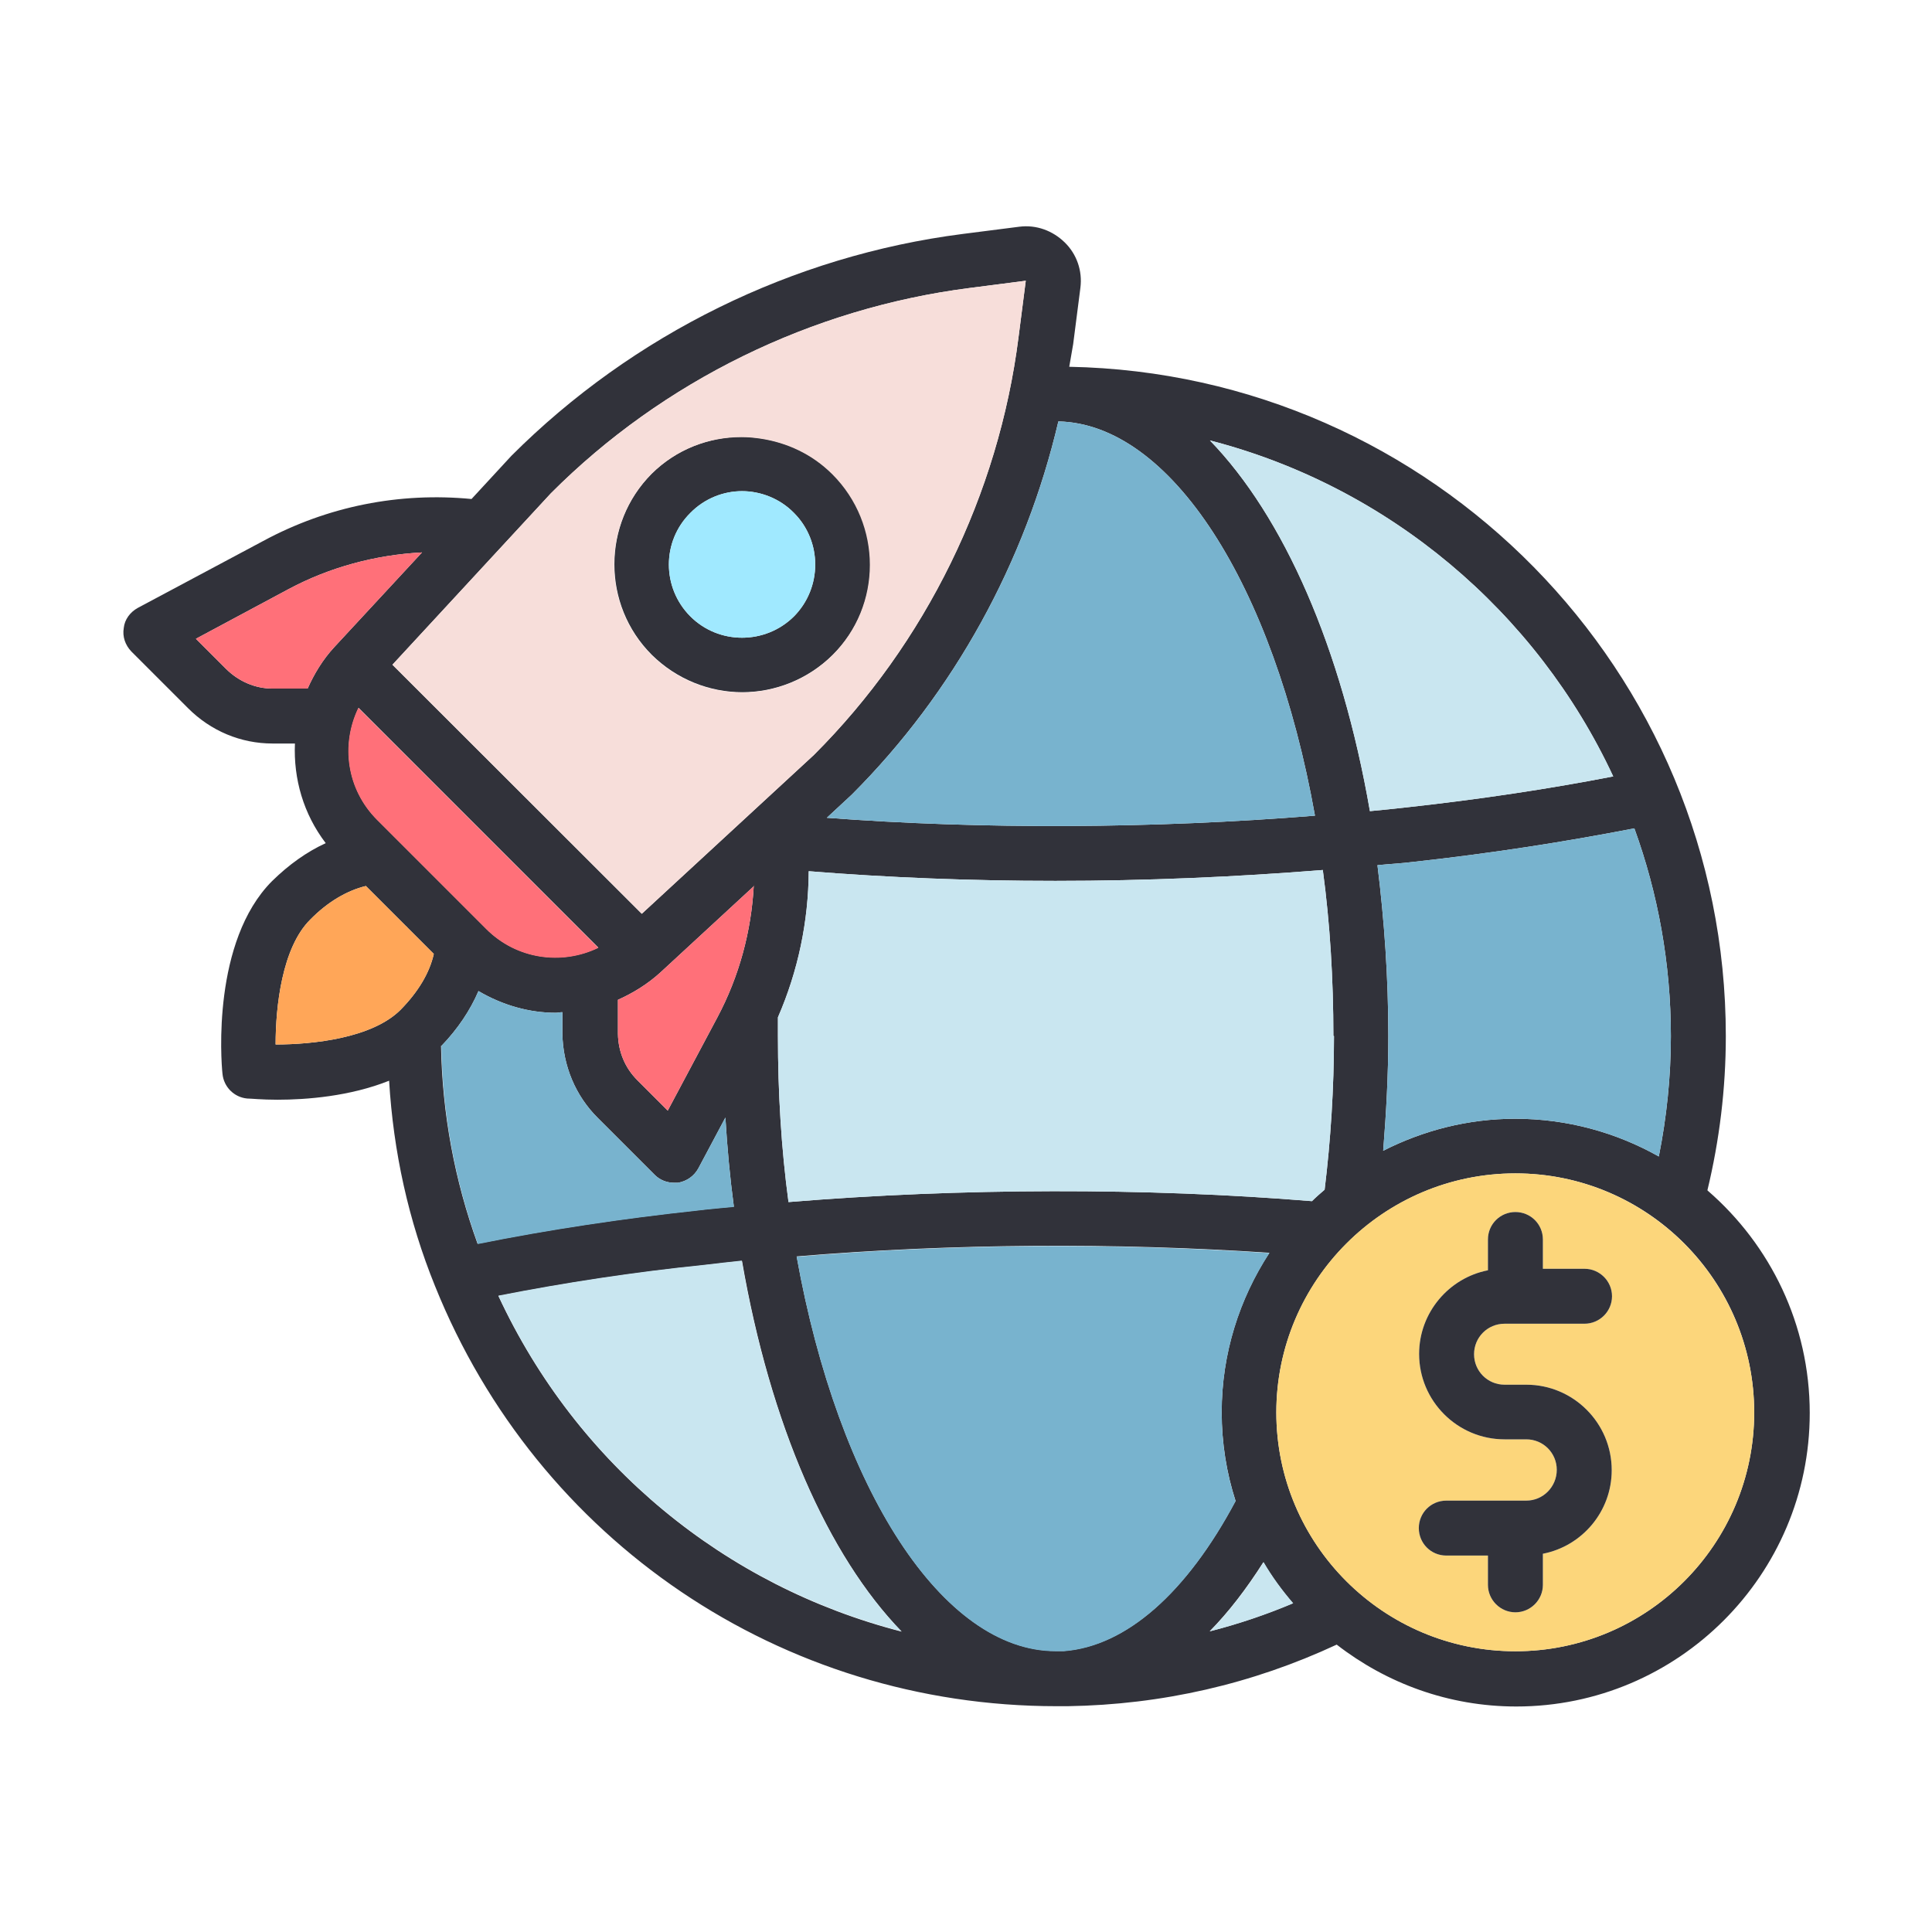 <?xml version="1.0" encoding="UTF-8"?>
<svg xmlns="http://www.w3.org/2000/svg" version="1.1" viewBox="0 0 64 64">
  <defs>
    <style>
      .cls-1 {
        fill: #31323a;
      }

      .cls-2 {
        fill: #c9e6f0;
      }

      .cls-3 {
        fill: #ffa658;
      }

      .cls-4 {
        fill: #ff7079;
      }

      .cls-5 {
        fill: #fcd67b;
      }

      .cls-6 {
        fill: #f7deda;
      }

      .cls-7 {
        fill: #78b3ce;
      }

      .cls-8 {
        fill: #a0e9ff;
      }
    </style>
  </defs>
  <!-- Generator: Adobe Illustrator 28.7.6, SVG Export Plug-In . SVG Version: 1.2.0 Build 188)  -->
  <g>
    <g id="Layer_1">
      <g>
        <path class="cls-1" d="M27.58,15.7c-.67-.67-1.51-1.05-2.38-1.18-.21-.03-.42-.05-.63-.05-1.08,0-2.16.41-2.98,1.22-1.65,1.66-1.65,4.35,0,6,.83.82,1.92,1.24,3,1.24s2.17-.42,3-1.24c1.66-1.65,1.66-4.34,0-6ZM26.3,20.42c-.95.94-2.49.94-3.43,0-.95-.95-.95-2.49,0-3.43.47-.48,1.1-.72,1.71-.72s1.25.24,1.72.72c.94.94.94,2.48,0,3.43Z"/>
        <path class="cls-1" d="M56.56,39.43c.4-1.66.61-3.37.61-5.11,0-12.09-9.71-21.94-21.75-22.17.04-.25.09-.5.13-.75l.24-1.87c.07-.56-.12-1.11-.52-1.5s-.94-.59-1.5-.52l-1.88.24c-5.62.72-10.92,3.32-14.95,7.35l-1.32,1.43c-2.39-.23-4.77.24-6.9,1.39l-4.16,2.22c-.25.14-.43.38-.46.66-.05.29.05.57.25.78l1.88,1.88c.75.75,1.74,1.17,2.8,1.17h.74c-.05,1.17.28,2.33,1.02,3.3-.63.29-1.22.71-1.78,1.26-1.98,1.99-1.69,5.93-1.64,6.38.04.43.38.78.82.82.12,0,.48.04,1,.04.95,0,2.4-.11,3.7-.63.14,2.35.64,4.63,1.52,6.8,3.4,8.45,11.48,13.92,20.59,13.92.14,0,.29,0,.37,0,3.13-.05,6.12-.74,8.91-2.04,1.65,1.28,3.71,2.05,5.95,2.05,5.36,0,9.72-4.36,9.72-9.72,0-2.94-1.31-5.57-3.37-7.36ZM55.35,34.32c0,1.35-.14,2.69-.4,3.99-1.4-.79-3.03-1.25-4.75-1.25-1.58,0-3.06.39-4.38,1.06.1-1.25.17-2.51.17-3.8,0-1.92-.13-3.81-.36-5.66.4-.04.81-.06,1.2-.11,2.55-.28,5-.66,7.31-1.11.78,2.15,1.21,4.47,1.21,6.89ZM53.44,25.72c-2.16.42-4.44.76-6.8,1.02-.43.05-.84.09-1.26.13-.94-5.43-2.86-9.76-5.3-12.28,5.93,1.53,10.82,5.68,13.36,11.13ZM44.19,34.32c0,1.74-.11,3.45-.31,5.09-.14.12-.28.24-.42.38-5.47-.45-11.64-.44-17.34.03-.24-1.78-.35-3.63-.35-5.5,0-.19,0-.41,0-.62.67-1.54,1.01-3.18,1.02-4.84,2.61.21,5.35.32,8.17.32,3.01,0,5.98-.13,8.86-.36.24,1.78.35,3.63.35,5.5ZM35.06,13.96c3.71.08,7.13,5.38,8.5,13.06-5.32.43-11.03.46-16.17.07l.83-.77c3.39-3.39,5.75-7.71,6.84-12.36ZM18.25,16.34c3.71-3.72,8.64-6.13,13.87-6.8l1.86-.24-.24,1.87c-.66,5.22-3.08,10.15-6.78,13.84l-5.7,5.26-8.26-8.25,5.25-5.68ZM24.97,29.33c-.08,1.51-.48,3.01-1.21,4.38l-1.64,3.08-1.01-1.01c-.41-.41-.63-.95-.64-1.53v-1.13c.49-.22.97-.51,1.4-.9l3.12-2.88ZM10.19,22.81h-1.16c-.58,0-1.12-.24-1.53-.64l-1.01-1.01,3.08-1.65c1.35-.72,2.87-1.13,4.41-1.21l-2.9,3.13c-.39.42-.67.89-.89,1.38ZM13.27,33.45c-.94.94-2.9,1.15-4.14,1.15,0-1.25.21-3.21,1.15-4.14.58-.59,1.22-.96,1.84-1.11l1.35,1.35s.02,0,.02.02l.88.88c-.14.63-.52,1.26-1.1,1.85ZM13.05,27.71s-.02-.02-.03-.03l-.52-.52c-1.01-1.01-1.21-2.49-.62-3.71l7.94,7.94c-1.22.59-2.71.38-3.71-.62l-1.34-1.34s-.02-.02-.03-.03l-1.7-1.7ZM14.62,34.65c.55-.57.96-1.19,1.23-1.82.8.47,1.68.72,2.56.72.07,0,.14-.02.22-.02v.72c.02,1.05.43,2.05,1.18,2.79l1.88,1.88c.17.17.4.26.64.26.05,0,.08,0,.13,0,.29-.05.53-.22.67-.47l.9-1.69c.06,1,.15,1.98.28,2.95-.4.04-.79.07-1.19.12-2.51.27-4.97.64-7.3,1.11-.76-2.1-1.17-4.3-1.21-6.56ZM16.52,42.93c2.19-.43,4.47-.78,6.82-1.02.43-.05.84-.1,1.24-.14.94,5.43,2.85,9.76,5.29,12.28-5.84-1.5-10.75-5.51-13.36-11.12ZM35.24,54.69c-.09,0-.18,0-.27,0-3.74,0-7.19-5.34-8.58-13.07,5.13-.43,10.56-.46,15.66-.12-.99,1.52-1.58,3.33-1.58,5.28,0,1.02.16,2.01.46,2.94-1.62,3.04-3.62,4.81-5.69,4.97ZM40.07,54.04c.63-.64,1.22-1.41,1.78-2.29.28.48.61.93.98,1.36-.9.38-1.82.69-2.76.93ZM50.2,54.7c-4.37,0-7.92-3.55-7.92-7.91s3.55-7.92,7.92-7.92,7.91,3.55,7.91,7.92-3.55,7.91-7.91,7.91Z"/>
        <path class="cls-4" d="M13.98,18.3l-2.9,3.13c-.39.42-.67.89-.89,1.38h-1.16c-.58,0-1.12-.24-1.53-.64l-1.01-1.01,3.08-1.65c1.35-.72,2.87-1.13,4.41-1.21Z"/>
        <path class="cls-3" d="M14.37,31.6c-.14.63-.52,1.26-1.1,1.85-.94.94-2.9,1.15-4.14,1.15,0-1.25.21-3.21,1.15-4.14.58-.59,1.22-.96,1.84-1.11l1.35,1.35s.02,0,.02.02l.88.88Z"/>
        <path class="cls-4" d="M19.82,31.4c-1.22.59-2.71.38-3.71-.62l-1.34-1.34s-.02-.02-.03-.03l-1.7-1.7s-.02-.02-.03-.03l-.52-.52c-1.01-1.01-1.21-2.49-.62-3.71l7.94,7.94Z"/>
        <path class="cls-6" d="M32.12,9.54c-5.23.67-10.16,3.08-13.87,6.8l-5.25,5.68,8.26,8.25,5.7-5.26c3.7-3.7,6.12-8.63,6.78-13.84l.24-1.87-1.86.24ZM27.58,21.7c-.82.82-1.91,1.24-3,1.24s-2.17-.42-3-1.24c-1.65-1.65-1.65-4.34,0-6,.82-.82,1.9-1.22,2.98-1.22.22,0,.43.02.63.05.87.13,1.71.51,2.38,1.18,1.66,1.66,1.66,4.35,0,6Z"/>
        <path class="cls-8" d="M26.3,20.42c-.95.94-2.49.94-3.43,0-.95-.95-.95-2.49,0-3.43.47-.48,1.1-.72,1.71-.72s1.25.24,1.72.72c.94.94.94,2.48,0,3.43Z"/>
        <path class="cls-4" d="M24.97,29.33c-.08,1.51-.48,3.01-1.21,4.38l-1.64,3.08-1.01-1.01c-.41-.41-.63-.95-.64-1.53v-1.13c.49-.22.97-.51,1.4-.9l3.12-2.88Z"/>
        <path class="cls-2" d="M42.84,53.11c-.9.38-1.82.69-2.76.93.63-.64,1.22-1.41,1.78-2.29.28.48.61.93.98,1.36Z"/>
        <path class="cls-5" d="M50.2,38.87c-4.37,0-7.92,3.55-7.92,7.92s3.55,7.91,7.92,7.91,7.91-3.55,7.91-7.91-3.55-7.92-7.91-7.92ZM49.84,45.87h.72c1.56,0,2.83,1.27,2.83,2.83,0,1.38-.99,2.52-2.28,2.77v1.03c0,.5-.41.91-.91.91s-.91-.41-.91-.91v-.97h-1.38c-.51,0-.91-.41-.91-.91s.4-.91.91-.91h2.65c.56,0,1.01-.46,1.01-1.02s-.45-1.01-1.01-1.01h-.72c-1.56,0-2.83-1.27-2.83-2.83,0-1.37.99-2.52,2.28-2.77v-1.02c0-.51.41-.91.91-.91s.91.4.91.91v.97h1.38c.5,0,.91.41.91.91s-.41.91-.91.91h-2.65c-.56,0-1.01.45-1.01,1.01s.45,1.01,1.01,1.01Z"/>
        <path class="cls-7" d="M55.35,34.32c0,1.35-.14,2.69-.4,3.99-1.4-.79-3.03-1.25-4.75-1.25-1.58,0-3.06.39-4.38,1.06.1-1.25.17-2.51.17-3.8,0-1.92-.13-3.81-.36-5.66.4-.04.81-.06,1.2-.11,2.55-.28,5-.66,7.31-1.11.78,2.15,1.21,4.47,1.21,6.89Z"/>
        <path class="cls-2" d="M53.44,25.72c-2.16.42-4.44.76-6.8,1.02-.43.05-.84.09-1.26.13-.94-5.43-2.86-9.76-5.3-12.28,5.93,1.53,10.82,5.68,13.36,11.13Z"/>
        <path class="cls-7" d="M43.56,27.02c-5.32.43-11.03.46-16.17.07l.83-.77c3.39-3.39,5.75-7.71,6.84-12.36,3.71.08,7.13,5.38,8.5,13.06Z"/>
        <path class="cls-2" d="M44.19,34.32c0,1.74-.11,3.45-.31,5.09-.14.12-.28.24-.42.38-5.47-.45-11.64-.44-17.34.03-.24-1.78-.35-3.63-.35-5.5,0-.19,0-.41,0-.62.67-1.54,1.01-3.18,1.02-4.84,2.61.21,5.35.32,8.17.32,3.01,0,5.98-.13,8.86-.36.24,1.78.35,3.63.35,5.5Z"/>
        <path class="cls-7" d="M40.47,46.79c0,1.02.16,2.01.46,2.94-1.62,3.04-3.62,4.81-5.69,4.97-.09,0-.18,0-.27,0-3.74,0-7.19-5.34-8.58-13.07,5.13-.43,10.56-.46,15.66-.12-.99,1.52-1.58,3.33-1.58,5.28Z"/>
        <path class="cls-2" d="M29.87,54.04c-5.84-1.5-10.75-5.51-13.36-11.12,2.19-.43,4.47-.78,6.82-1.02.43-.05.84-.1,1.24-.14.94,5.43,2.85,9.76,5.29,12.28Z"/>
        <path class="cls-7" d="M24.32,39.98c-.4.04-.79.07-1.19.12-2.51.27-4.97.64-7.3,1.11-.76-2.1-1.17-4.3-1.21-6.56.55-.57.96-1.19,1.23-1.82.8.47,1.68.72,2.56.72.07,0,.14-.02.22-.02v.72c.02,1.05.43,2.05,1.18,2.79l1.88,1.88c.17.17.4.26.64.26.05,0,.08,0,.13,0,.29-.05.53-.22.67-.47l.9-1.69c.06,1,.15,1.98.28,2.95Z"/>
        <path class="cls-1" d="M53.39,48.7c0,1.38-.99,2.52-2.28,2.77v1.03c0,.5-.41.91-.91.91s-.91-.41-.91-.91v-.97h-1.38c-.51,0-.91-.41-.91-.91s.4-.91.91-.91h2.65c.56,0,1.01-.46,1.01-1.02s-.45-1.01-1.01-1.01h-.72c-1.56,0-2.83-1.27-2.83-2.83,0-1.37.99-2.52,2.28-2.77v-1.02c0-.51.41-.91.91-.91s.91.4.91.91v.97h1.38c.5,0,.91.41.91.91s-.41.91-.91.91h-2.65c-.56,0-1.01.45-1.01,1.01s.45,1.01,1.01,1.01h.72c1.56,0,2.83,1.27,2.83,2.83Z"/>
      </g>
    </g>
  </g>
</svg>